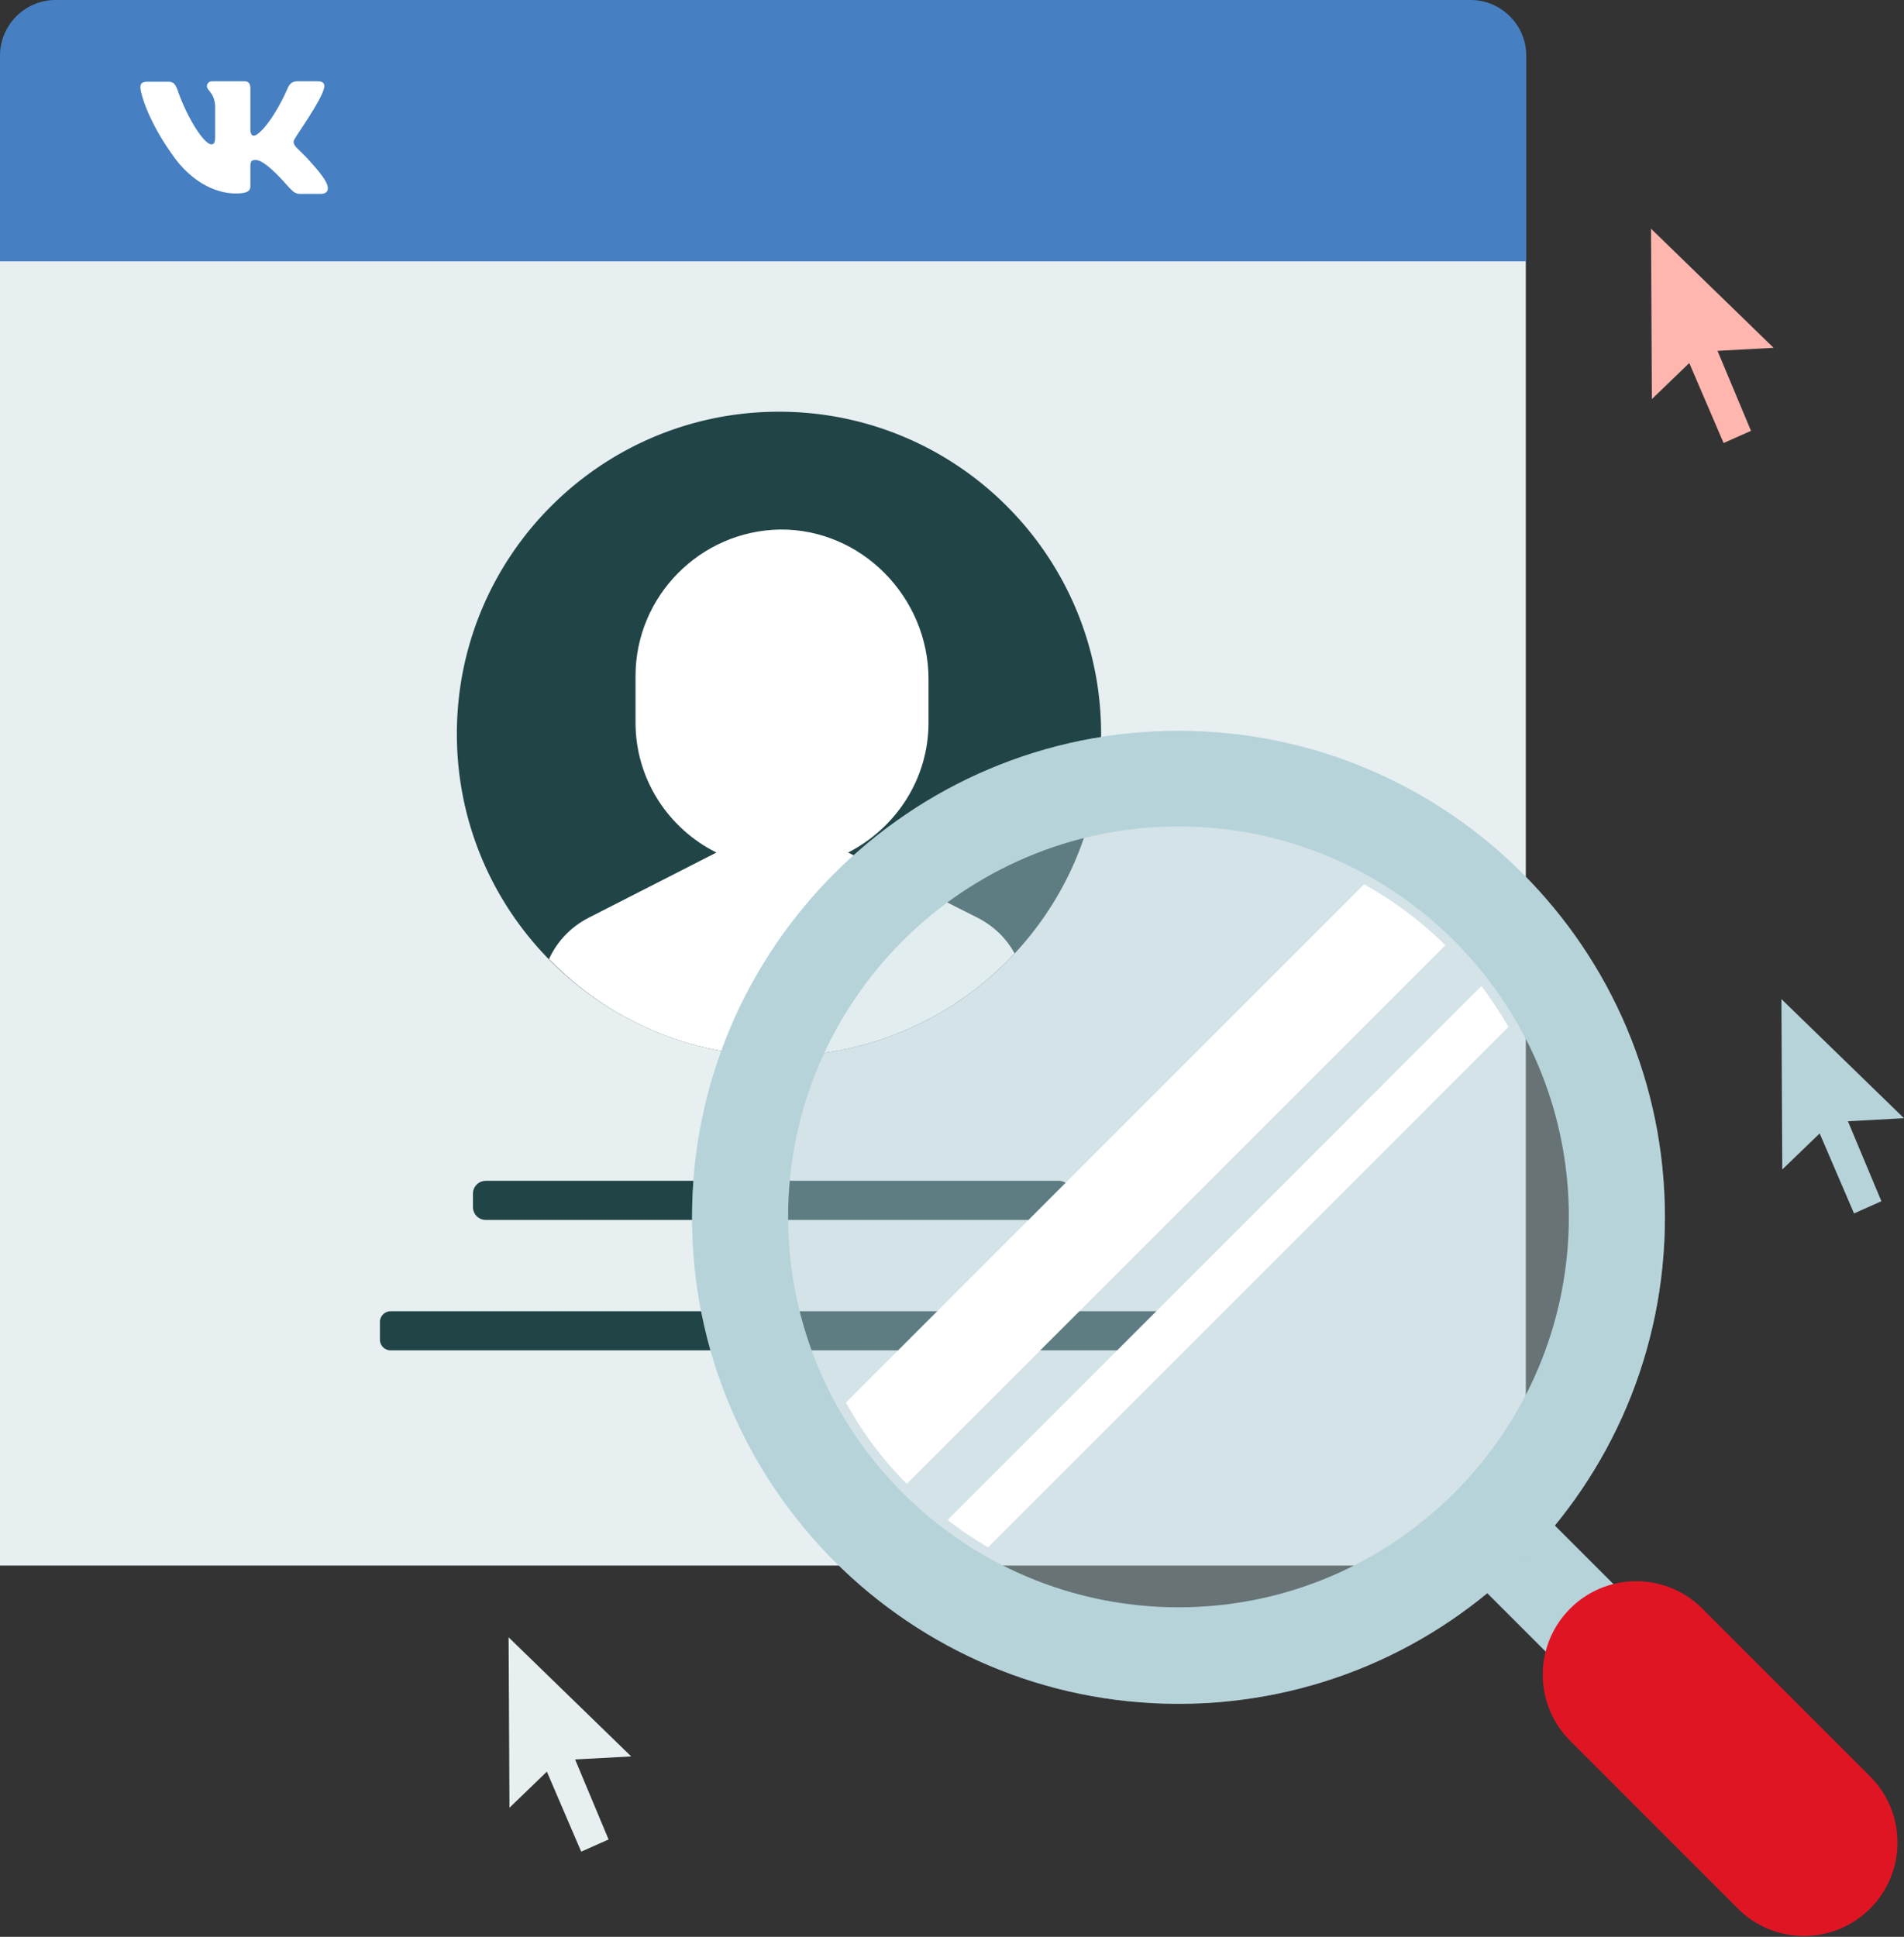 <svg width="292" height="297" xmlns="http://www.w3.org/2000/svg"><rect width="100%" height="100%" fill="#333333" stroke="none"/><g fill-rule="nonzero" fill="none"><path fill="#E7EFF1" d="M234 40.067H0v200h234z"/><path d="M234 40.067H0V8.533C0 3.867 3.8 0 8.533 0h217c4.667 0 8.534 3.8 8.534 8.533v31.534H234z" fill="#4680C2"/><path d="M49.667 13.6c.2-.667 0-1.133-.934-1.133H45.6c-.8 0-1.133.4-1.4.866 0 0-1.6 3.934-3.867 6.467-.733.733-1.066 1-1.466 1-.2 0-.467-.267-.467-.933V13.6c0-.8-.267-1.133-.933-1.133h-4.934c-.467 0-.8.333-.8.733 0 .733 1.134.933 1.267 3.067v4.666c0 1-.2 1.2-.6 1.2-1.067 0-3.667-3.933-5.2-8.4-.334-.866-.6-1.2-1.4-1.2h-3.2c-.934 0-1.067.4-1.067.867 0 .8 1.067 5 5 10.467 2.6 3.733 6.267 5.8 9.6 5.8 2 0 2.267-.467 2.267-1.2V25.6c0-.933.2-1.067.8-1.067.467 0 1.267.267 3.133 2.067 2.134 2.133 2.534 3.133 3.667 3.133h3.133c.934 0 1.334-.466 1.067-1.333-.267-.867-1.333-2.2-2.667-3.667-.733-.866-1.8-1.8-2.2-2.266-.466-.6-.333-.867 0-1.4.067-.2 3.934-5.667 4.334-7.467z" fill="#FFF"/><path d="M162.333 187.067h-87.8c-1.133 0-2-.867-2-2v-2c0-1.134.867-2 2-2h87.8c1.134 0 2 .866 2 2v2c0 1.133-.866 2-2 2zM178.867 207.067H59.933a1.651 1.651 0 01-1.666-1.667v-2.667a1.65 1.65 0 011.666-1.666h118.934a1.65 1.65 0 011.666 1.666v2.667a1.65 1.65 0 01-1.666 1.667zM119.466 161.933c27.283 0 49.4-22.117 49.4-49.4 0-27.282-22.117-49.4-49.4-49.4-27.282 0-49.4 22.117-49.4 49.4 0 27.283 22.118 49.4 49.4 49.4z" fill="#214447"/><path d="M119.467 161.933c14.266 0 27.133-6.066 36.133-15.733-1.267-2.333-3.2-4.2-5.667-5.467l-19.866-10c7.266-3.733 12.333-11.2 12.333-19.933v-6.667c0-12.533-10.267-23.066-22.8-22.933-12.2.2-22.134 10.2-22.134 22.467v7.133c0 8.733 5.067 16.267 12.401 19.933l-19.6 10c-2.734 1.4-4.867 3.667-6.067 6.334 8.933 9.2 21.4 14.866 35.267 14.866z" fill="#FFF"/><path fill="#B6D3DA" d="M267.144 262.616l-33.8-33.799-10.371 10.37 33.8 33.8z"/><path d="M276.667 296.866a14.286 14.286 0 01-10.134-4.199L240.8 266.933c-5.6-5.6-5.6-14.666 0-20.266 5.6-5.6 14.667-5.6 20.267 0L286.8 272.4c5.6 5.6 5.6 14.667 0 20.267a14.285 14.285 0 01-10.133 4.199z" fill="#E01524"/><path d="M180.733 261.267c41.201 0 74.6-33.4 74.6-74.6 0-41.201-33.399-74.6-74.6-74.6-41.2 0-74.6 33.399-74.6 74.6 0 41.2 33.4 74.6 74.6 74.6z" fill="#B6D3DA" opacity=".4"/><path d="M180.733 126.733c33 0 59.867 26.867 59.867 59.867s-26.867 59.867-59.867 59.867-59.866-26.867-59.866-59.867 26.866-59.867 59.866-59.867zm0-14.666c-41.2 0-74.6 33.4-74.6 74.6 0 41.2 33.4 74.6 74.6 74.6 41.2 0 74.6-33.4 74.6-74.6 0-41.2-33.4-74.6-74.6-74.6z" fill="#B6D3DA"/><path d="M129.733 215.067c2.534 4.6 5.667 8.8 9.334 12.466l82.599-82.6A58.564 58.564 0 00209.2 135.6l-79.467 79.467zM151.534 237.267l79.799-79.8c-1.266-2.2-2.666-4.267-4.133-6.267l-81.867 81.867c1.934 1.533 4.067 2.933 6.201 4.2z" fill="#FFF"/><path fill="#FFB6AF" d="M253.333 61.2l5.734-5.533 5.267 12.266 4.2-1.866L263.4 53.8l8.6-.467-18.8-18.266z"/><path fill="#B6D3DA" d="M273.333 179.333l5.734-5.533 5.267 12.267 4.2-1.867-5.134-12.267 8.6-.466-18.8-18.267z"/><path fill="#E7EFF1" d="M78.133 277.2l5.734-5.533 5.266 12.266 4.2-1.866L88.2 269.8l8.6-.467L78 251.067z"/></g></svg>
